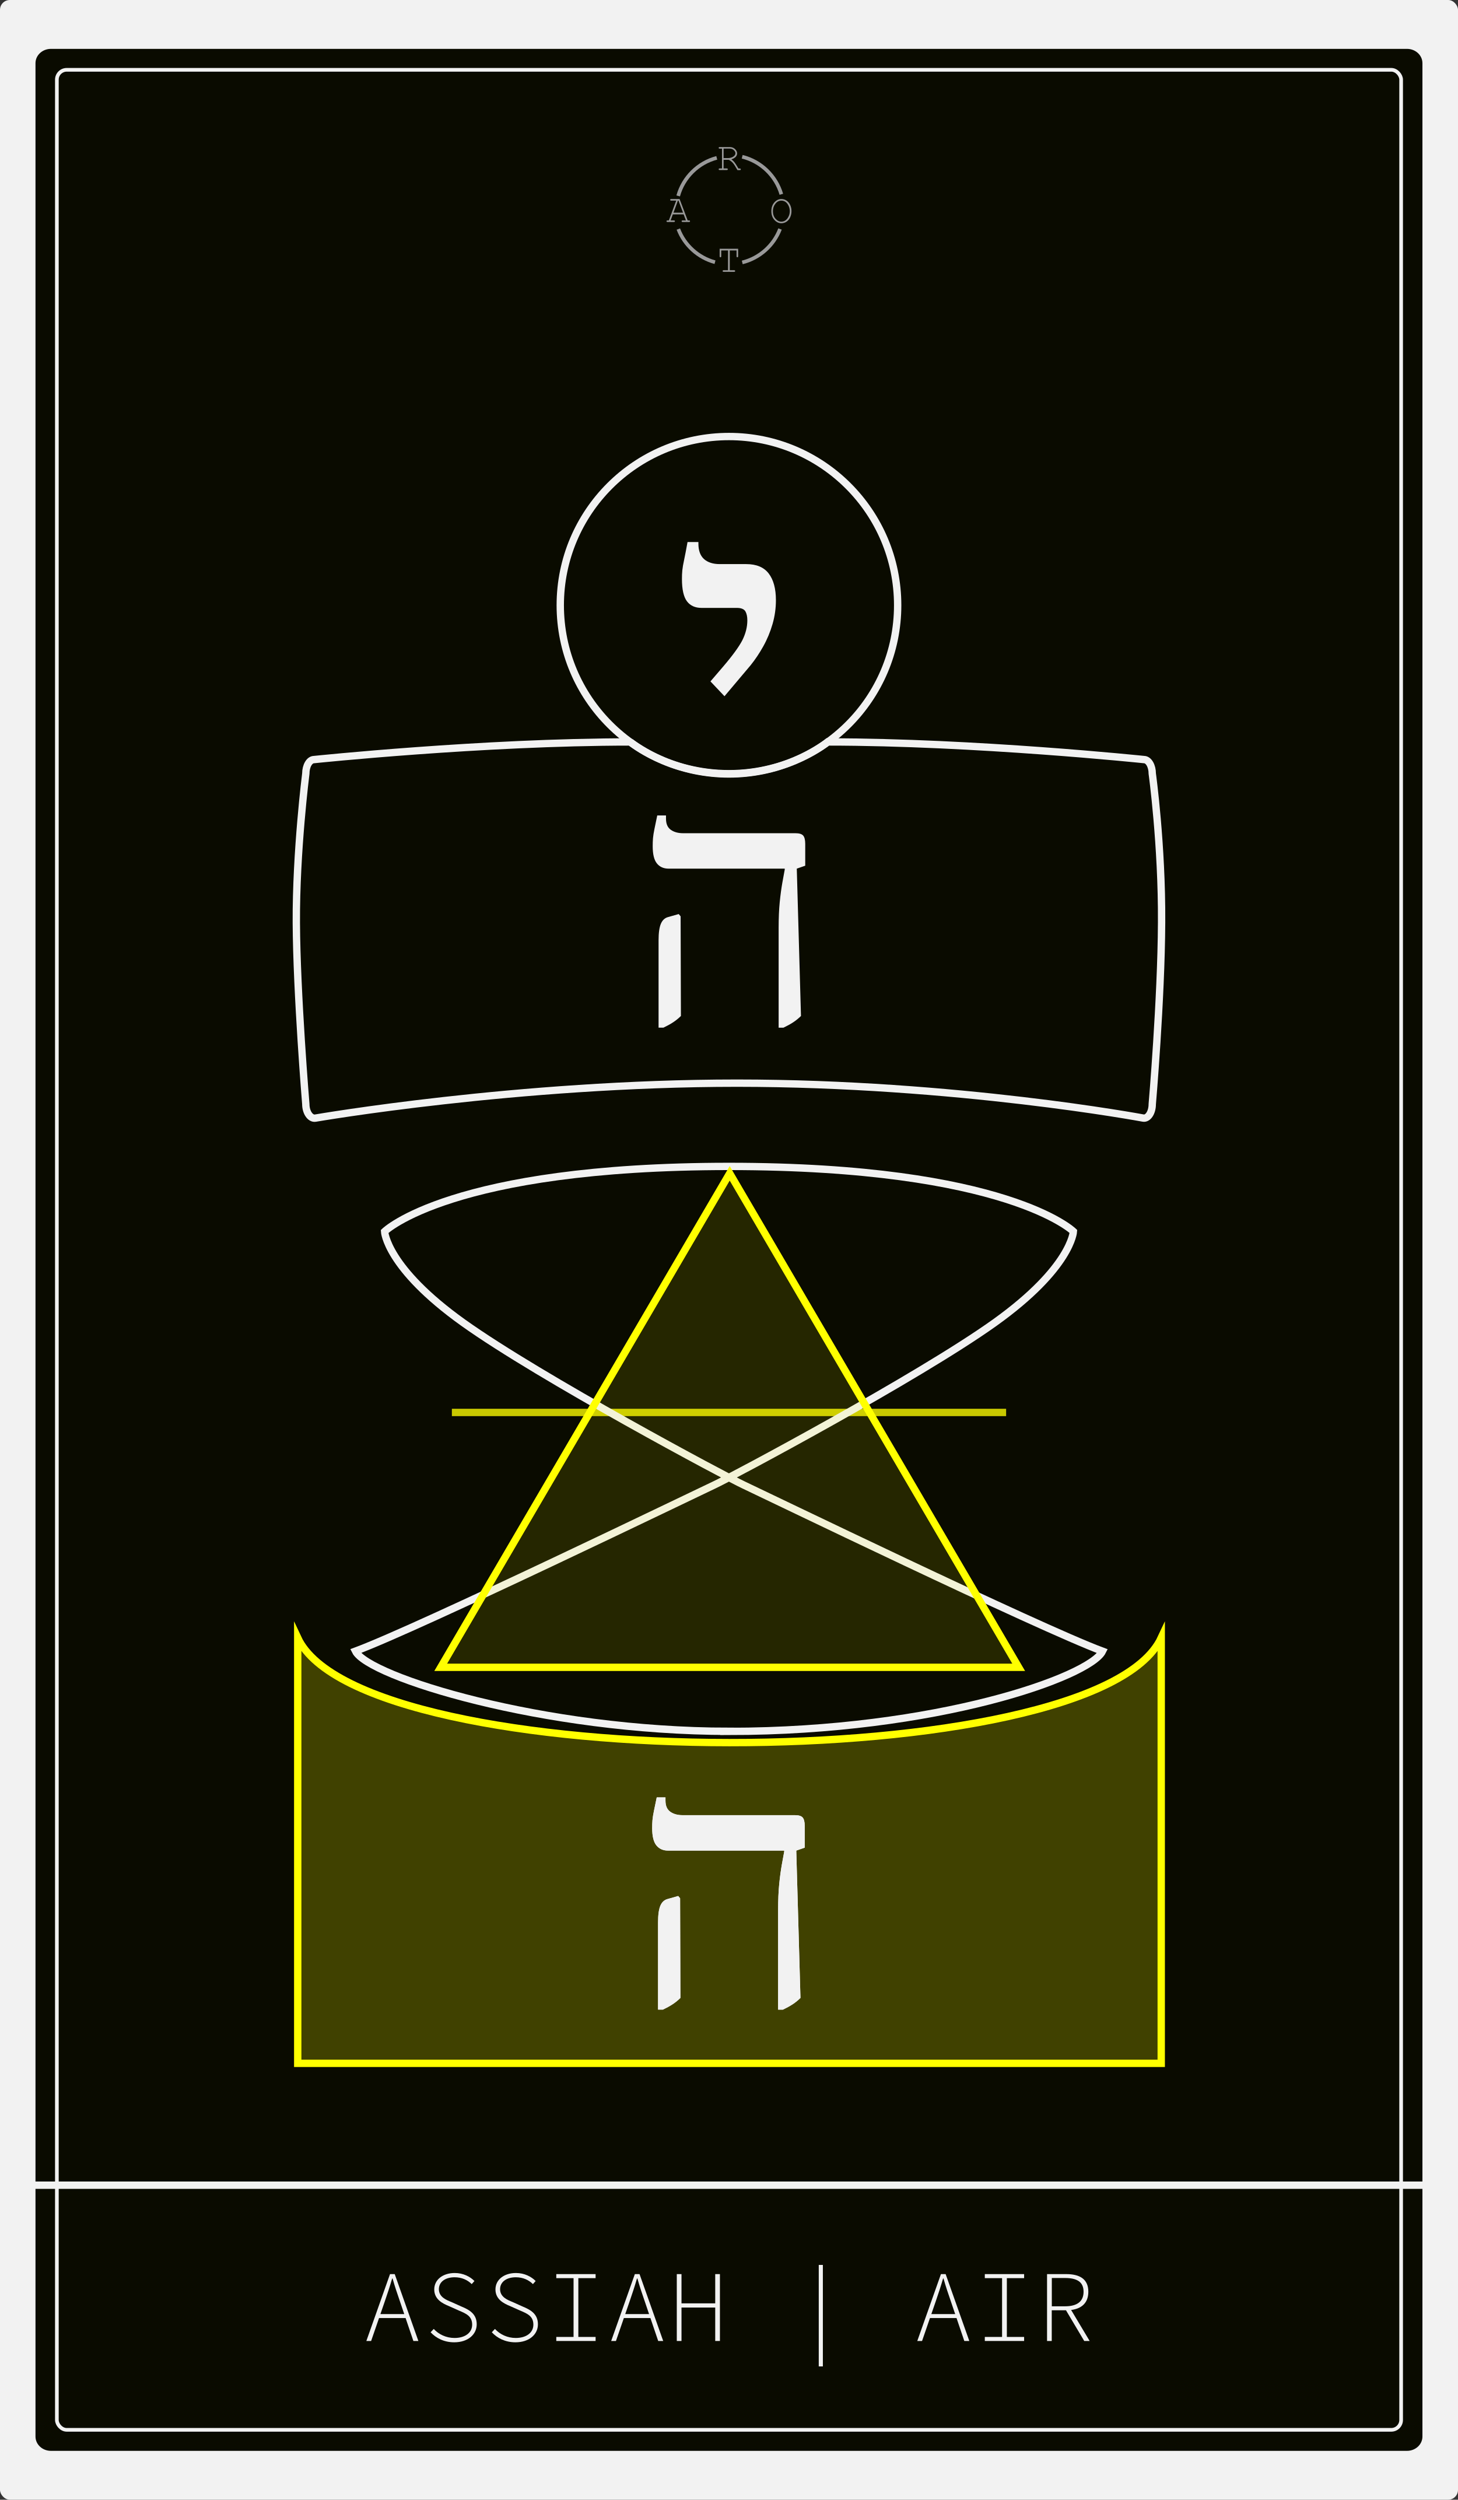 <?xml version="1.0" encoding="UTF-8"?><svg xmlns="http://www.w3.org/2000/svg" viewBox="0 0 198.43 340.15"><rect x="0" y="0" width="198.43" height="340.15" fill="#333333" stroke="none"/><defs><style>.k{fill:#0a0b00;}.l{isolation:isolate;}.m{opacity:.11;}.m,.n{fill:#ff0;}.o,.p,.q,.r,.s{fill:none;stroke-miterlimit:10;}.o,.q{stroke-width:.5px;}.o,.s{stroke:#f2f2f2;}.n{opacity:.22;}.t{mix-blend-mode:soft-light;}.p,.r{stroke:#ff0;}.q{stroke:#999;}.u{fill:#999;}.r{opacity:.78;}.v{mix-blend-mode:overlay;}.w{fill:#f2f2f2;}</style></defs><g class="l"><g id="b"><g id="c"><g id="d"><rect class="w" width="198.43" height="340.15" rx="1.34" ry="1.34"/><g id="e"><path class="k" d="m6.93,333.5c-1.16,0-2.1-.87-2.1-1.95V8.6c0-1.08.94-1.95,2.1-1.95h184.56c1.16,0,2.1.87,2.1,1.95v322.95c0,1.08-.94,1.95-2.1,1.95"/></g><rect class="o" x="7.74" y="9.5" width="182.95" height="321.14" rx="1.34" ry="1.34"/><path class="w" d="m102.16,90.52c.62-.77,1.19-1.62,1.72-2.57.53-.95.95-1.96,1.26-3.03.31-1.07.46-2.16.46-3.25,0-1.57-.33-2.78-.98-3.63-.66-.86-1.68-1.28-3.06-1.28h-3.61c-.91,0-1.62-.23-2.13-.68-.51-.46-.77-1.16-.77-2.1v-.22h-1.48c-.18,1.02-.34,1.82-.46,2.4-.13.58-.21,1.07-.25,1.45-.04.38-.05.77-.05,1.18,0,1.42.23,2.43.68,3.03.45.6,1.12.9,1.99.9h4.81c.58,0,.96.16,1.15.46.18.31.27.72.27,1.23,0,.91-.23,1.81-.68,2.71-.46.89-1.34,2.1-2.65,3.63l-1.69,1.97,1.91,2.02,3.55-4.21Z"/><path id="f" class="s" d="m85.78,100.96s5.16,4.32,13.43,4.32,13.44-4.32,13.44-4.32c20.11,0,43.05,2.4,43.05,2.4.62,0,1.12.86,1.12,1.91,0,0,1.33,9.66,1.27,20.24-.05,10.58-1.27,24.73-1.27,24.73,0,1.15-.59,2.03-1.25,1.9,0,0-25.43-4.75-55.28-4.75s-57.37,4.76-57.37,4.76c-.67.11-1.3-.77-1.3-1.91,0,0-1.24-14.96-1.29-24.68-.05-9.72,1.29-20.29,1.29-20.29,0-1.06.5-1.91,1.12-1.91,0,0,22.93-2.4,43.03-2.4"/><circle id="g" class="s" cx="99.21" cy="82.36" r="22.96"/><path class="w" d="m105.97,139.84v-13.56c0-1.35.05-2.53.15-3.53.1-1,.22-1.87.35-2.61.13-.74.24-1.34.33-1.81v-.13h-15.81c-.68,0-1.21-.24-1.59-.71-.38-.47-.57-1.25-.57-2.34,0-.38.01-.75.04-1.1.03-.35.1-.77.2-1.26.1-.49.23-1.1.38-1.83h1.19v.44c0,.71.22,1.21.66,1.52s1,.46,1.68.46h15.28c.5,0,.85.1,1.04.31.19.21.29.59.29,1.15v2.96l-1.15.4.57,20.05c-.32.32-.68.61-1.06.86-.38.25-.82.49-1.32.73h-.66Zm-16.34,0v-11.88c0-1,.1-1.75.31-2.25.21-.5.54-.81,1.02-.93l1.41-.4.26.31.04,13.56c-.32.32-.68.61-1.06.86-.38.25-.82.49-1.32.73h-.66Z"/><line class="r" x1="61.5" y1="192.2" x2="136.93" y2="192.2"/><path class="s" d="m99.21,235.6c28.27,0,49.11-7.43,50.84-10.91-8.65-3.21-46.7-21.63-48.86-22.63s-27.67-14.59-38.14-22.07c-10.47-7.48-10.71-12.41-10.71-12.41,0,0,9.02-8.86,46.87-8.86h0c37.85,0,46.88,8.85,46.88,8.85,0,0-.24,4.92-10.71,12.41-10.47,7.48-35.99,21.08-38.14,22.07-2.15,1-40.2,19.42-48.86,22.63,1.73,3.48,25.48,10.91,50.84,10.91h0Z"/><polygon class="m" points="59.98 226.88 138.64 226.88 99.31 159.66 59.98 226.88"/><polygon class="p" points="59.98 226.88 138.64 226.88 99.31 159.66 59.98 226.88"/><path class="n" d="m157.91,280.77H40.39v-57.9c8.84,18.93,108.61,19.09,117.52,0v57.9Z"/><path class="p" d="m158.04,280.77H40.52v-57.9c8.84,18.93,108.61,19.09,117.52,0v57.9Z"/><g id="h" class="t"><path class="w" d="m105.9,273.46v-13.56c0-1.35.05-2.53.15-3.53.1-1,.22-1.87.35-2.61.13-.74.24-1.34.33-1.81v-.13h-15.81c-.68,0-1.21-.24-1.59-.71-.38-.47-.57-1.25-.57-2.34,0-.38.01-.75.04-1.1.03-.35.1-.77.2-1.26.1-.49.23-1.1.38-1.83h1.19v.44c0,.71.22,1.21.66,1.52s1,.46,1.68.46h15.28c.5,0,.85.1,1.04.31.19.21.29.59.29,1.15v2.96l-1.15.4.57,20.05c-.32.32-.68.61-1.06.86-.38.25-.82.49-1.32.73h-.66Zm-16.34,0v-11.88c0-1,.1-1.75.31-2.25.21-.5.54-.81,1.02-.93l1.41-.4.26.31.04,13.56c-.32.32-.68.61-1.06.86-.38.25-.82.49-1.32.73h-.66Z"/></g><g id="i" class="v"><path class="w" d="m105.9,273.46v-13.56c0-1.35.05-2.53.15-3.53.1-1,.22-1.87.35-2.61.13-.74.24-1.34.33-1.81v-.13h-15.81c-.68,0-1.21-.24-1.59-.71-.38-.47-.57-1.25-.57-2.34,0-.38.01-.75.04-1.1.03-.35.1-.77.2-1.26.1-.49.23-1.1.38-1.83h1.19v.44c0,.71.22,1.21.66,1.52s1,.46,1.68.46h15.28c.5,0,.85.1,1.04.31.19.21.29.59.29,1.15v2.96l-1.15.4.57,20.05c-.32.32-.68.61-1.06.86-.38.25-.82.49-1.32.73h-.66Zm-16.34,0v-11.88c0-1,.1-1.75.31-2.25.21-.5.54-.81,1.02-.93l1.41-.4.26.31.04,13.56c-.32.32-.68.61-1.06.86-.38.25-.82.49-1.32.73h-.66Z"/></g><line id="j" class="s" x1="4.07" y1="297.35" x2="194.36" y2="297.35"/><path class="w" d="m53.07,309.45h.65l3.22,9.1h-.68l-1.82-5.36c-.37-1.08-.7-2.03-1.01-3.14h-.06c-.32,1.11-.64,2.06-1.01,3.14l-1.85,5.36h-.65l3.22-9.1Zm-1.75,5.44h4.1v.54h-4.1v-.54Z"/><path class="w" d="m58.62,317.35l.41-.44c.69.75,1.7,1.23,2.83,1.23,1.47,0,2.4-.74,2.4-1.81,0-1.15-.81-1.5-1.78-1.91l-1.39-.62c-.85-.35-1.99-.91-1.99-2.26s1.19-2.24,2.79-2.24c1.16,0,2.1.5,2.68,1.09l-.37.42c-.57-.56-1.34-.93-2.33-.93-1.28,0-2.14.64-2.14,1.62,0,1.06.99,1.46,1.71,1.75l1.38.62c1.09.45,2.06,1.02,2.06,2.41s-1.2,2.45-3.06,2.45c-1.39,0-2.47-.57-3.22-1.37Z"/><path class="w" d="m66.95,317.35l.41-.44c.69.75,1.7,1.23,2.83,1.23,1.47,0,2.4-.74,2.4-1.81,0-1.15-.81-1.5-1.78-1.91l-1.39-.62c-.85-.35-1.99-.91-1.99-2.26s1.19-2.24,2.79-2.24c1.16,0,2.1.5,2.68,1.09l-.37.42c-.57-.56-1.34-.93-2.33-.93-1.28,0-2.14.64-2.14,1.62,0,1.06.99,1.46,1.71,1.75l1.38.62c1.09.45,2.06,1.02,2.06,2.41s-1.2,2.45-3.06,2.45c-1.39,0-2.48-.57-3.22-1.37Z"/><path class="w" d="m75.71,318h2.35v-8h-2.35v-.55h5.35v.55h-2.35v8h2.35v.55h-5.35v-.55Z"/><path class="w" d="m86.39,309.45h.65l3.22,9.1h-.68l-1.82-5.36c-.37-1.08-.7-2.03-1.01-3.14h-.06c-.32,1.11-.64,2.06-1.01,3.14l-1.85,5.36h-.65l3.22-9.1Zm-1.75,5.44h4.1v.54h-4.1v-.54Z"/><path class="w" d="m92.11,309.45h.64v3.98h4.59v-3.98h.64v9.1h-.64v-4.55h-4.59v4.55h-.64v-9.1Z"/><path class="w" d="m111.43,308.2h.56v13.81h-.56v-13.81Z"/><path class="w" d="m128.05,309.45h.65l3.22,9.1h-.68l-1.82-5.36c-.37-1.08-.7-2.03-1.01-3.14h-.06c-.32,1.11-.64,2.06-1.01,3.14l-1.85,5.36h-.65l3.22-9.1Zm-1.75,5.44h4.1v.54h-4.1v-.54Z"/><path class="w" d="m134.03,318h2.35v-8h-2.35v-.55h5.35v.55h-2.35v8h2.35v.55h-5.35v-.55Z"/><path class="w" d="m142.5,309.45h2.61c1.82,0,3.01.66,3.01,2.4s-1.2,2.52-3.01,2.52h-1.97v4.18h-.64v-9.1Zm2.45,4.38c1.62,0,2.52-.64,2.52-1.98s-.9-1.87-2.52-1.87h-1.8v3.85h1.8Zm.63.17l2.72,4.55h-.74l-2.59-4.36.61-.18Z"/><path class="u" d="m98.48,21.74v1.18h.42c.06,0,.09.01.12.03.02.02.03.05.03.08,0,.03-.01.06-.03.08-.02.02-.06.03-.12.03h-.94c-.05,0-.09-.01-.12-.03-.02-.02-.03-.05-.03-.08,0-.03.01-.06.03-.08.02-.02.06-.03.12-.03h.3v-2.69h-.3c-.05,0-.09-.01-.12-.03-.02-.02-.03-.05-.03-.08s.01-.06.03-.08c.02-.02.06-.03.12-.03h1.36c.28,0,.52.09.71.27.19.18.29.38.29.6,0,.16-.06.31-.18.45-.12.14-.32.26-.6.36.16.11.3.24.41.38.11.14.3.43.55.86h.17c.05,0,.09.01.12.03.02.02.03.05.03.08,0,.03-.01.06-.03.08-.02.02-.06.03-.12.03h-.3c-.28-.5-.49-.83-.65-1-.15-.17-.33-.3-.53-.4h-.72Zm0-.23h.61c.2,0,.38-.04.54-.11.16-.07.28-.16.35-.25s.11-.19.11-.3c0-.15-.08-.29-.23-.43-.15-.14-.33-.2-.55-.2h-.83v1.29Z"/><path class="u" d="m93.05,29.17h-1.48l-.3.82h.43c.05,0,.09.01.12.03.02.02.03.05.03.08,0,.03-.01.06-.03.08-.02.02-.06.03-.12.03h-.84c-.05,0-.09-.01-.12-.03-.02-.02-.03-.05-.03-.08,0-.03.01-.06.03-.08.02-.02.06-.03.12-.03h.17l1-2.69h-.67c-.05,0-.09-.01-.12-.03-.02-.02-.03-.05-.03-.08s.01-.06.03-.08c.02-.02.06-.03.12-.03h1.13l1.1,2.91h.17c.05,0,.09.01.12.03.02.02.03.05.03.08,0,.03-.01.06-.03.08-.02.02-.06.03-.12.03h-.84c-.06,0-.09-.01-.12-.03-.02-.02-.03-.05-.03-.08,0-.03.01-.06.03-.08.02-.02.06-.03.12-.03h.43l-.31-.82Zm-.09-.23l-.62-1.64h-.08l-.6,1.64h1.31Z"/><path class="u" d="m107.72,28.73c0,.3-.06.58-.18.84-.12.26-.29.46-.5.6-.21.14-.44.21-.69.21-.36,0-.68-.15-.96-.46s-.41-.7-.41-1.19.14-.88.41-1.19c.28-.31.6-.46.96-.46.25,0,.47.07.69.21.21.14.38.34.5.6.12.26.18.53.18.84Zm-.23,0c0-.37-.11-.7-.32-.99-.21-.29-.49-.44-.83-.44-.32,0-.59.14-.81.42-.22.28-.34.61-.34,1.01,0,.42.12.76.35,1.03.24.27.5.4.8.4.34,0,.61-.15.83-.44.21-.29.32-.62.32-.99Z"/><path class="u" d="m99.32,34.08v2.69h.58c.05,0,.09.01.12.03.02.02.03.05.03.08,0,.03-.01.06-.03.08-.02.02-.06.03-.12.03h-1.4c-.05,0-.09-.01-.12-.03-.02-.02-.03-.05-.03-.08,0-.03.01-.06.03-.08.02-.02.06-.03.12-.03h.58v-2.69h-.92v.78c0,.06-.01.09-.03.12-.02.02-.05.03-.08.03-.03,0-.06-.01-.08-.03-.02-.02-.03-.06-.03-.12v-1.01h2.52v1.01c0,.06-.01.09-.03.12-.02.02-.05.03-.08.03s-.06-.01-.08-.03c-.02-.02-.03-.06-.03-.12v-.78h-.92Z"/><path class="q" d="m106.34,26.44c-.74-2.52-2.78-4.48-5.33-5.11"/><path class="q" d="m101.02,35.71c2.37-.59,4.28-2.31,5.14-4.55"/><path class="q" d="m92.32,31.17c.84,2.2,2.7,3.89,4.99,4.51"/><path class="q" d="m97.55,21.48c-2.54.67-4.55,2.65-5.25,5.18"/></g></g></g></g></svg>